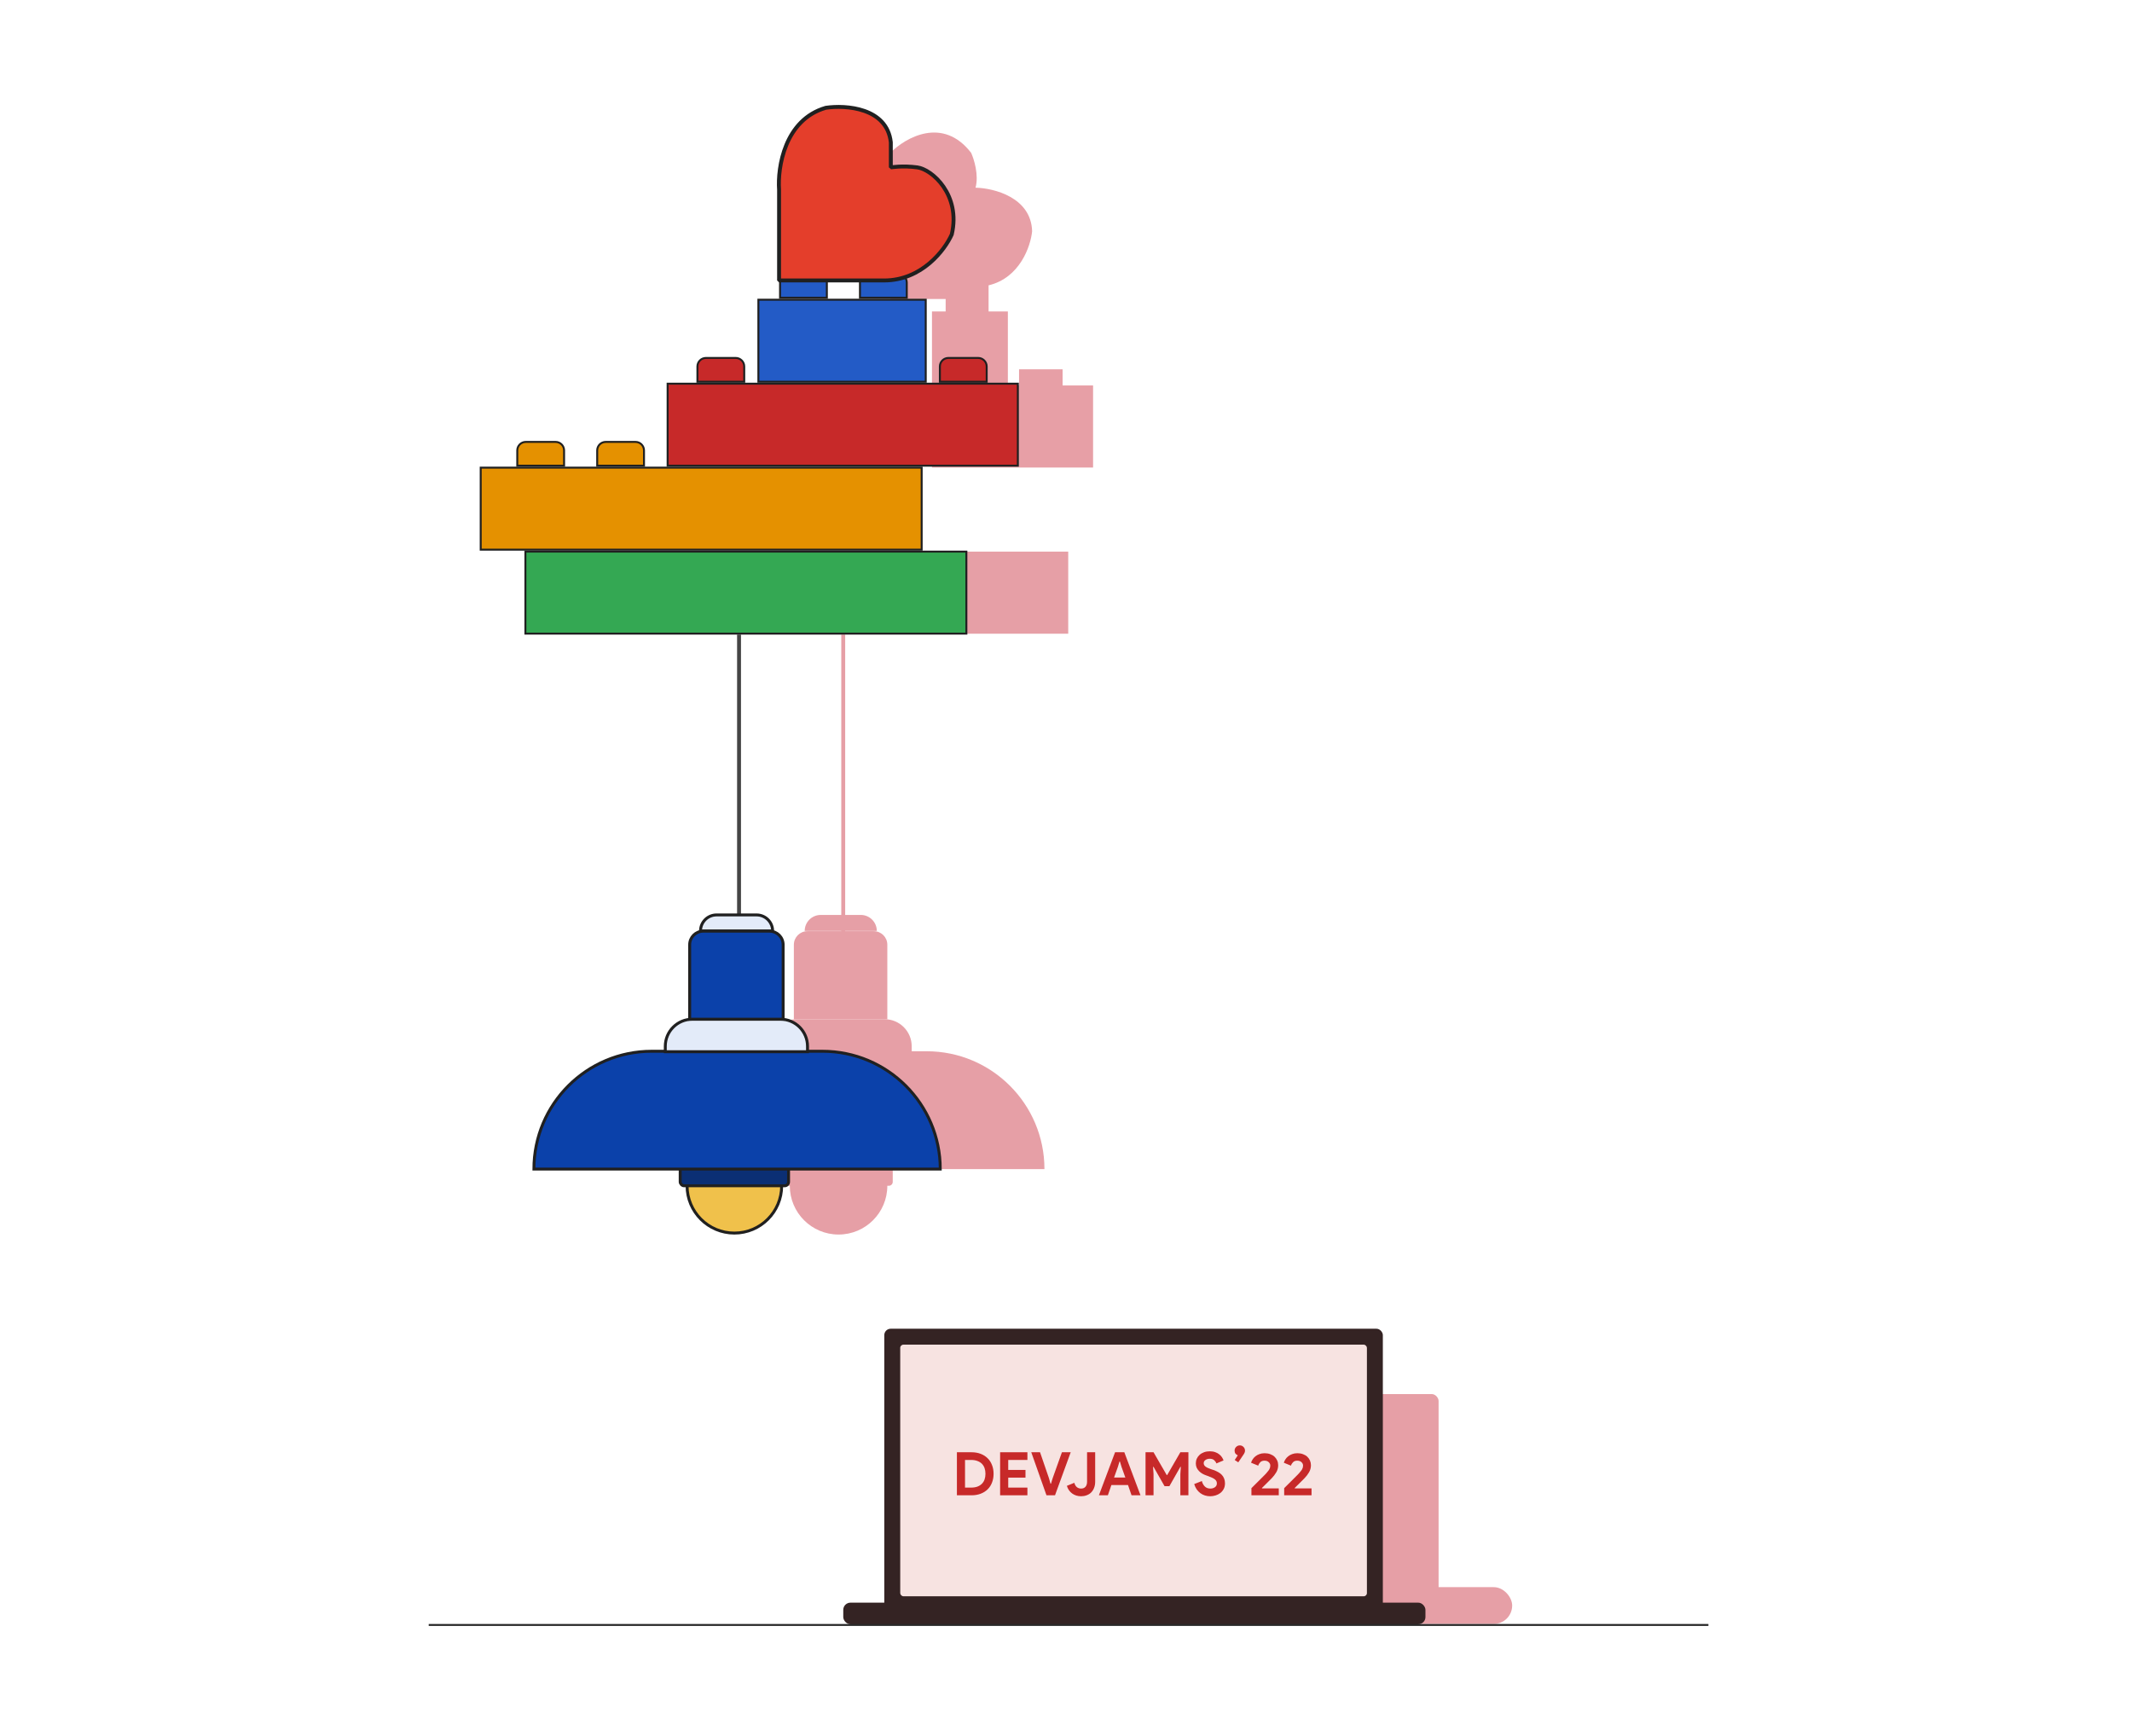 <svg width="604" height="492" viewBox="0 0 604 492" fill="none" xmlns="http://www.w3.org/2000/svg">
<mask id="mask0_209_72" style="mask-type:alpha" maskUnits="userSpaceOnUse" x="0" y="0" width="604" height="492">
<rect x="0.645" width="603.355" height="491.506" rx="7.302" fill="#F2B3B9"/>
</mask>
<g mask="url(#mask0_209_72)">
<rect x="268.287" y="156.3" width="34.341" height="23.263" fill="#E69FA6"/>
<path d="M275.133 43.315C267.097 32.883 256.512 38.968 252.224 43.315V84.727H267.908V88.251H264.031V132.482H287.821H309.672V109.221H301.037V104.64H288.702V109.221H285.53V88.251H280.067V80.85C288.949 78.735 291.991 69.748 292.402 65.519C292.12 55.932 281.594 53.301 276.366 53.183C277.353 49.659 275.955 45.136 275.133 43.315Z" fill="#E79FA6"/>
<path d="M251.38 335.993C251.38 343.623 245.195 349.808 237.566 349.808C229.936 349.808 223.751 343.623 223.751 335.993C223.751 328.364 229.936 327.935 237.566 327.935C245.195 327.935 251.38 328.364 251.38 335.993Z" fill="#E69FA6"/>
<rect x="222.216" y="326.016" width="30.699" height="9.977" rx="1.108" fill="#E69FA6"/>
<line x1="238.887" y1="179.814" x2="238.887" y2="266.154" stroke="#E69FA6" stroke-width="1.108"/>
<path d="M180.773 331.259C180.773 312.821 195.72 297.874 214.158 297.874H262.508C280.946 297.874 295.893 312.821 295.893 331.259H180.773Z" fill="#E69FA6"/>
<path d="M217.995 296.469C217.995 292.23 221.431 288.794 225.669 288.794H250.612C254.85 288.794 258.287 292.23 258.287 296.469V298.004H217.995V296.469Z" fill="#E69FA6"/>
<path d="M227.972 263.787C227.972 261.279 230.004 259.247 232.512 259.247H243.861C246.369 259.247 248.401 261.279 248.401 263.787H227.972Z" fill="#E69FA6"/>
<path d="M224.902 267.689C224.902 265.569 226.62 263.851 228.74 263.851H247.543C249.662 263.851 251.38 265.569 251.38 267.689V288.794H224.902V267.689Z" fill="#E69FA6"/>
<path d="M221.448 335.993C221.448 343.393 215.449 349.392 208.049 349.392C200.649 349.392 194.65 343.393 194.65 335.993C194.65 334.141 195.026 332.766 195.672 331.737C196.317 330.71 197.255 329.99 198.443 329.486C200.852 328.464 204.216 328.35 208.049 328.35C211.883 328.35 215.247 328.464 217.655 329.486C218.844 329.99 219.781 330.71 220.426 331.737C221.073 332.766 221.448 334.141 221.448 335.993Z" fill="#F0C14B" stroke="#202020" stroke-width="0.831"/>
<rect x="192.7" y="326.016" width="30.699" height="9.977" rx="1.108" fill="#0B2F74" stroke="#202020" stroke-width="0.831"/>
<line x1="209.371" y1="179.814" x2="209.371" y2="266.154" stroke="#454545" stroke-width="1.108"/>
<path d="M151.257 331.259C151.257 312.821 166.204 297.874 184.642 297.874H232.992C251.43 297.874 266.377 312.821 266.377 331.259H151.257Z" fill="#0B41AA" stroke="#202020" stroke-width="0.831"/>
<path d="M188.479 296.469C188.479 292.23 191.915 288.794 196.154 288.794H221.097C225.335 288.794 228.771 292.23 228.771 296.469V298.004H188.479V296.469Z" fill="#E3EBF9" stroke="#202020" stroke-width="0.831"/>
<path d="M198.457 263.787C198.457 261.279 200.489 259.247 202.996 259.247H214.346C216.853 259.247 218.886 261.279 218.886 263.787H198.457Z" fill="#E3EBF9" stroke="#202020" stroke-width="0.831"/>
<path d="M195.386 267.689C195.386 265.569 197.105 263.851 199.224 263.851H218.027C220.146 263.851 221.864 265.569 221.864 267.689V288.794H195.386V267.689Z" fill="#0B41AA" stroke="#202020" stroke-width="0.831"/>
<rect x="148.848" y="156.3" width="124.927" height="23.238" fill="#34A853" stroke="#202020" stroke-width="0.554"/>
<rect x="136.184" y="132.508" width="124.927" height="23.238" fill="#E59100" stroke="#202020" stroke-width="0.554"/>
<path d="M146.545 127.627C146.545 126.296 147.624 125.217 148.955 125.217H157.397C158.727 125.217 159.806 126.296 159.806 127.627V131.954H146.545V127.627Z" fill="#E59100" stroke="#202020" stroke-width="0.554"/>
<path d="M169.186 127.627C169.186 126.296 170.264 125.217 171.595 125.217H180.037C181.367 125.217 182.446 126.296 182.446 127.627V131.954H169.186V127.627Z" fill="#E59100" stroke="#202020" stroke-width="0.554"/>
<rect x="214.85" y="84.925" width="47.413" height="23.238" fill="#235BC6" stroke="#202020" stroke-width="0.554"/>
<path d="M220.989 80.043C220.989 78.713 222.068 77.634 223.399 77.634H231.841C233.171 77.634 234.25 78.713 234.25 80.043V84.371H220.989V80.043Z" fill="#235BC6" stroke="#202020" stroke-width="0.554"/>
<path d="M243.63 80.043C243.63 78.713 244.709 77.634 246.039 77.634H254.481C255.812 77.634 256.89 78.713 256.89 80.043V84.371H243.63V80.043Z" fill="#235BC6" stroke="#202020" stroke-width="0.554"/>
<rect x="189.139" y="108.717" width="99.217" height="23.238" fill="#C72929" stroke="#202020" stroke-width="0.554"/>
<path d="M197.581 103.835C197.581 102.505 198.66 101.426 199.991 101.426H208.433C209.763 101.426 210.842 102.505 210.842 103.835V108.163H197.581V103.835Z" fill="#C72929" stroke="#202020" stroke-width="0.554"/>
<path d="M266.27 103.835C266.27 102.505 267.349 101.426 268.679 101.426H277.121C278.452 101.426 279.53 102.505 279.53 103.835V108.163H266.27V103.835Z" fill="#C72929" stroke="#202020" stroke-width="0.554"/>
<path d="M220.713 53.758V78.509V79.468H250.452C261.197 79.468 267.72 70.77 269.639 66.421C272.248 55.216 264.075 47.989 259.854 47.426C255.633 46.864 252.371 47.426 252.371 47.426V40.327C251.296 30.504 239.644 29.711 233.952 30.542C222.286 33.919 220.265 47.426 220.713 53.758Z" fill="#E43E2B" stroke="#202020" stroke-width="1.108" stroke-linejoin="bevel"/>
<rect x="261.007" y="395.01" width="146.55" height="58.62" rx="1.954" fill="#E69FA6"/>
<rect x="253.191" y="449.721" width="175.208" height="10.421" rx="5.211" fill="#E69FA6"/>
<rect x="250.524" y="376.499" width="141.239" height="79.87" rx="1.805" fill="#342323"/>
<rect x="255.036" y="381.011" width="132.214" height="71.296" rx="0.902" fill="#F7E3E1"/>
<rect x="238.899" y="454.114" width="164.932" height="6.128" rx="2.042" fill="#342323"/>
<line x1="121.455" y1="460.432" x2="483.999" y2="460.432" stroke="#282828" stroke-width="0.548"/>
<path d="M271.093 411.498H275.215C276.18 411.498 277.049 411.645 277.821 411.941C278.593 412.236 279.252 412.656 279.797 413.201C280.342 413.735 280.756 414.376 281.04 415.126C281.335 415.875 281.483 416.698 281.483 417.595C281.483 418.504 281.335 419.332 281.04 420.082C280.756 420.831 280.342 421.473 279.797 422.007C279.252 422.54 278.593 422.955 277.821 423.25C277.049 423.545 276.18 423.693 275.215 423.693H271.093V411.498ZM275.113 421.513C275.783 421.513 276.373 421.422 276.884 421.24C277.395 421.047 277.821 420.78 278.161 420.44C278.502 420.099 278.758 419.69 278.928 419.213C279.098 418.725 279.183 418.186 279.183 417.595C279.183 417.005 279.098 416.471 278.928 415.994C278.758 415.506 278.502 415.092 278.161 414.751C277.821 414.41 277.395 414.149 276.884 413.967C276.373 413.774 275.783 413.678 275.113 413.678H273.393V421.513H275.113Z" fill="#C72929"/>
<path d="M285.634 413.678V416.505H290.522V418.685H285.634V421.513H291.067V423.693H283.335V411.498H291.067V413.678H285.634Z" fill="#C72929"/>
<path d="M292.16 411.498H294.646L297.167 418.839L297.61 420.406H297.746L298.223 418.839L300.846 411.498H303.333L298.887 423.693H296.469L292.16 411.498Z" fill="#C72929"/>
<path d="M306.281 423.965C305.315 423.965 304.469 423.704 303.743 423.182C303.027 422.659 302.528 421.938 302.244 421.019L304.356 420.15C304.504 420.695 304.742 421.104 305.071 421.376C305.401 421.649 305.804 421.785 306.281 421.785C306.814 421.785 307.229 421.615 307.524 421.274C307.819 420.933 307.967 420.457 307.967 419.843V411.498H310.266V419.826C310.266 420.508 310.158 421.109 309.942 421.632C309.738 422.143 309.454 422.574 309.091 422.926C308.739 423.267 308.319 423.522 307.83 423.693C307.354 423.874 306.837 423.965 306.281 423.965Z" fill="#C72929"/>
<path d="M315.902 411.498H318.525L323.107 423.693H320.569L319.564 420.78H314.863L313.858 423.693H311.321L315.902 411.498ZM318.815 418.668L317.725 415.62L317.282 414.138H317.146L316.703 415.62L315.613 418.668H318.815Z" fill="#C72929"/>
<path d="M324.534 411.498H326.8L330.53 417.953H330.666L334.396 411.498H336.678V423.693H334.396V417.68L334.532 415.637H334.396L331.296 421.104H329.917L326.8 415.637H326.663L326.8 417.68V423.693H324.534V411.498Z" fill="#C72929"/>
<path d="M342.868 423.965C342.346 423.965 341.846 423.891 341.369 423.744C340.892 423.596 340.455 423.375 340.058 423.08C339.66 422.784 339.314 422.427 339.019 422.007C338.724 421.575 338.491 421.075 338.32 420.508L340.484 419.656C340.643 420.269 340.921 420.78 341.318 421.189C341.716 421.586 342.238 421.785 342.885 421.785C343.124 421.785 343.351 421.757 343.566 421.7C343.793 421.632 343.992 421.541 344.162 421.427C344.344 421.303 344.486 421.149 344.588 420.968C344.69 420.786 344.742 420.576 344.742 420.337C344.742 420.11 344.702 419.906 344.622 419.724C344.543 419.543 344.407 419.372 344.214 419.213C344.032 419.054 343.788 418.901 343.481 418.753C343.186 418.606 342.817 418.453 342.374 418.294L341.625 418.021C341.295 417.907 340.96 417.754 340.62 417.561C340.291 417.368 339.99 417.135 339.717 416.863C339.445 416.59 339.218 416.272 339.036 415.909C338.866 415.534 338.78 415.114 338.78 414.649C338.78 414.172 338.871 413.729 339.053 413.32C339.246 412.9 339.513 412.537 339.853 412.23C340.205 411.912 340.62 411.668 341.097 411.498C341.585 411.316 342.124 411.225 342.715 411.225C343.328 411.225 343.856 411.31 344.299 411.481C344.753 411.64 345.133 411.85 345.44 412.111C345.758 412.361 346.013 412.639 346.206 412.945C346.399 413.252 346.541 413.542 346.632 413.814L344.605 414.666C344.492 414.325 344.282 414.019 343.975 413.746C343.68 413.473 343.271 413.337 342.749 413.337C342.249 413.337 341.835 413.456 341.505 413.695C341.176 413.922 341.012 414.223 341.012 414.598C341.012 414.961 341.171 415.273 341.488 415.534C341.806 415.784 342.312 416.028 343.004 416.267L343.771 416.522C344.259 416.693 344.702 416.891 345.099 417.118C345.508 417.334 345.854 417.595 346.138 417.902C346.433 418.208 346.655 418.56 346.802 418.958C346.961 419.344 347.041 419.792 347.041 420.303C347.041 420.939 346.91 421.49 346.649 421.955C346.399 422.41 346.076 422.784 345.678 423.08C345.281 423.375 344.832 423.596 344.333 423.744C343.833 423.891 343.345 423.965 342.868 423.965Z" fill="#C72929"/>
<path d="M349.798 413.694L350.666 412.366C350.417 412.275 350.201 412.116 350.019 411.889C349.849 411.651 349.764 411.367 349.764 411.037C349.764 410.629 349.906 410.282 350.19 409.998C350.485 409.703 350.837 409.556 351.246 409.556C351.654 409.556 352.001 409.703 352.284 409.998C352.568 410.282 352.71 410.629 352.71 411.037C352.71 411.253 352.671 411.446 352.591 411.617C352.523 411.787 352.421 411.969 352.284 412.162L350.803 414.359L349.798 413.694Z" fill="#C72929"/>
<path d="M354.531 423.693V421.666C355.201 421.007 355.819 420.394 356.387 419.827C356.626 419.588 356.87 419.344 357.12 419.094C357.369 418.844 357.602 418.612 357.818 418.396C358.034 418.18 358.227 417.987 358.397 417.817C358.567 417.635 358.698 417.493 358.789 417.391C358.97 417.175 359.129 416.982 359.266 416.812C359.413 416.642 359.527 416.477 359.606 416.318C359.697 416.148 359.765 415.983 359.811 415.824C359.856 415.654 359.879 415.472 359.879 415.279C359.879 414.904 359.731 414.581 359.436 414.308C359.141 414.024 358.738 413.882 358.227 413.882C357.716 413.882 357.318 414.03 357.034 414.325C356.751 414.609 356.557 414.933 356.455 415.296L354.428 414.462C354.519 414.155 354.667 413.843 354.871 413.525C355.076 413.195 355.337 412.906 355.655 412.656C355.973 412.395 356.347 412.185 356.779 412.026C357.222 411.856 357.716 411.77 358.261 411.77C358.851 411.77 359.385 411.861 359.862 412.043C360.339 412.213 360.742 412.452 361.071 412.758C361.4 413.065 361.656 413.428 361.837 413.848C362.019 414.257 362.11 414.7 362.11 415.177C362.11 415.904 361.928 416.573 361.565 417.187C361.213 417.788 360.781 418.35 360.27 418.873L358.806 420.338C358.42 420.724 357.982 421.155 357.494 421.632L357.562 421.734H362.28V423.693H354.531Z" fill="#C72929"/>
<path d="M363.812 423.693V421.666C364.482 421.007 365.101 420.394 365.668 419.827C365.907 419.588 366.151 419.344 366.401 419.094C366.65 418.844 366.883 418.612 367.099 418.396C367.315 418.18 367.508 417.987 367.678 417.817C367.848 417.635 367.979 417.493 368.07 417.391C368.251 417.175 368.41 416.982 368.547 416.812C368.694 416.642 368.808 416.477 368.887 416.318C368.978 416.148 369.046 415.983 369.092 415.824C369.137 415.654 369.16 415.472 369.16 415.279C369.16 414.904 369.012 414.581 368.717 414.308C368.422 414.024 368.019 413.882 367.508 413.882C366.997 413.882 366.599 414.03 366.315 414.325C366.032 414.609 365.839 414.933 365.736 415.296L363.71 414.462C363.8 414.155 363.948 413.843 364.152 413.525C364.357 413.195 364.618 412.906 364.936 412.656C365.254 412.395 365.629 412.185 366.06 412.026C366.503 411.856 366.997 411.77 367.542 411.77C368.132 411.77 368.666 411.861 369.143 412.043C369.62 412.213 370.023 412.452 370.352 412.758C370.681 413.065 370.937 413.428 371.119 413.848C371.3 414.257 371.391 414.7 371.391 415.177C371.391 415.904 371.209 416.573 370.846 417.187C370.494 417.788 370.063 418.35 369.552 418.873L368.087 420.338C367.701 420.724 367.264 421.155 366.775 421.632L366.843 421.734H371.561V423.693H363.812Z" fill="#C72929"/>
</g>
</svg>
